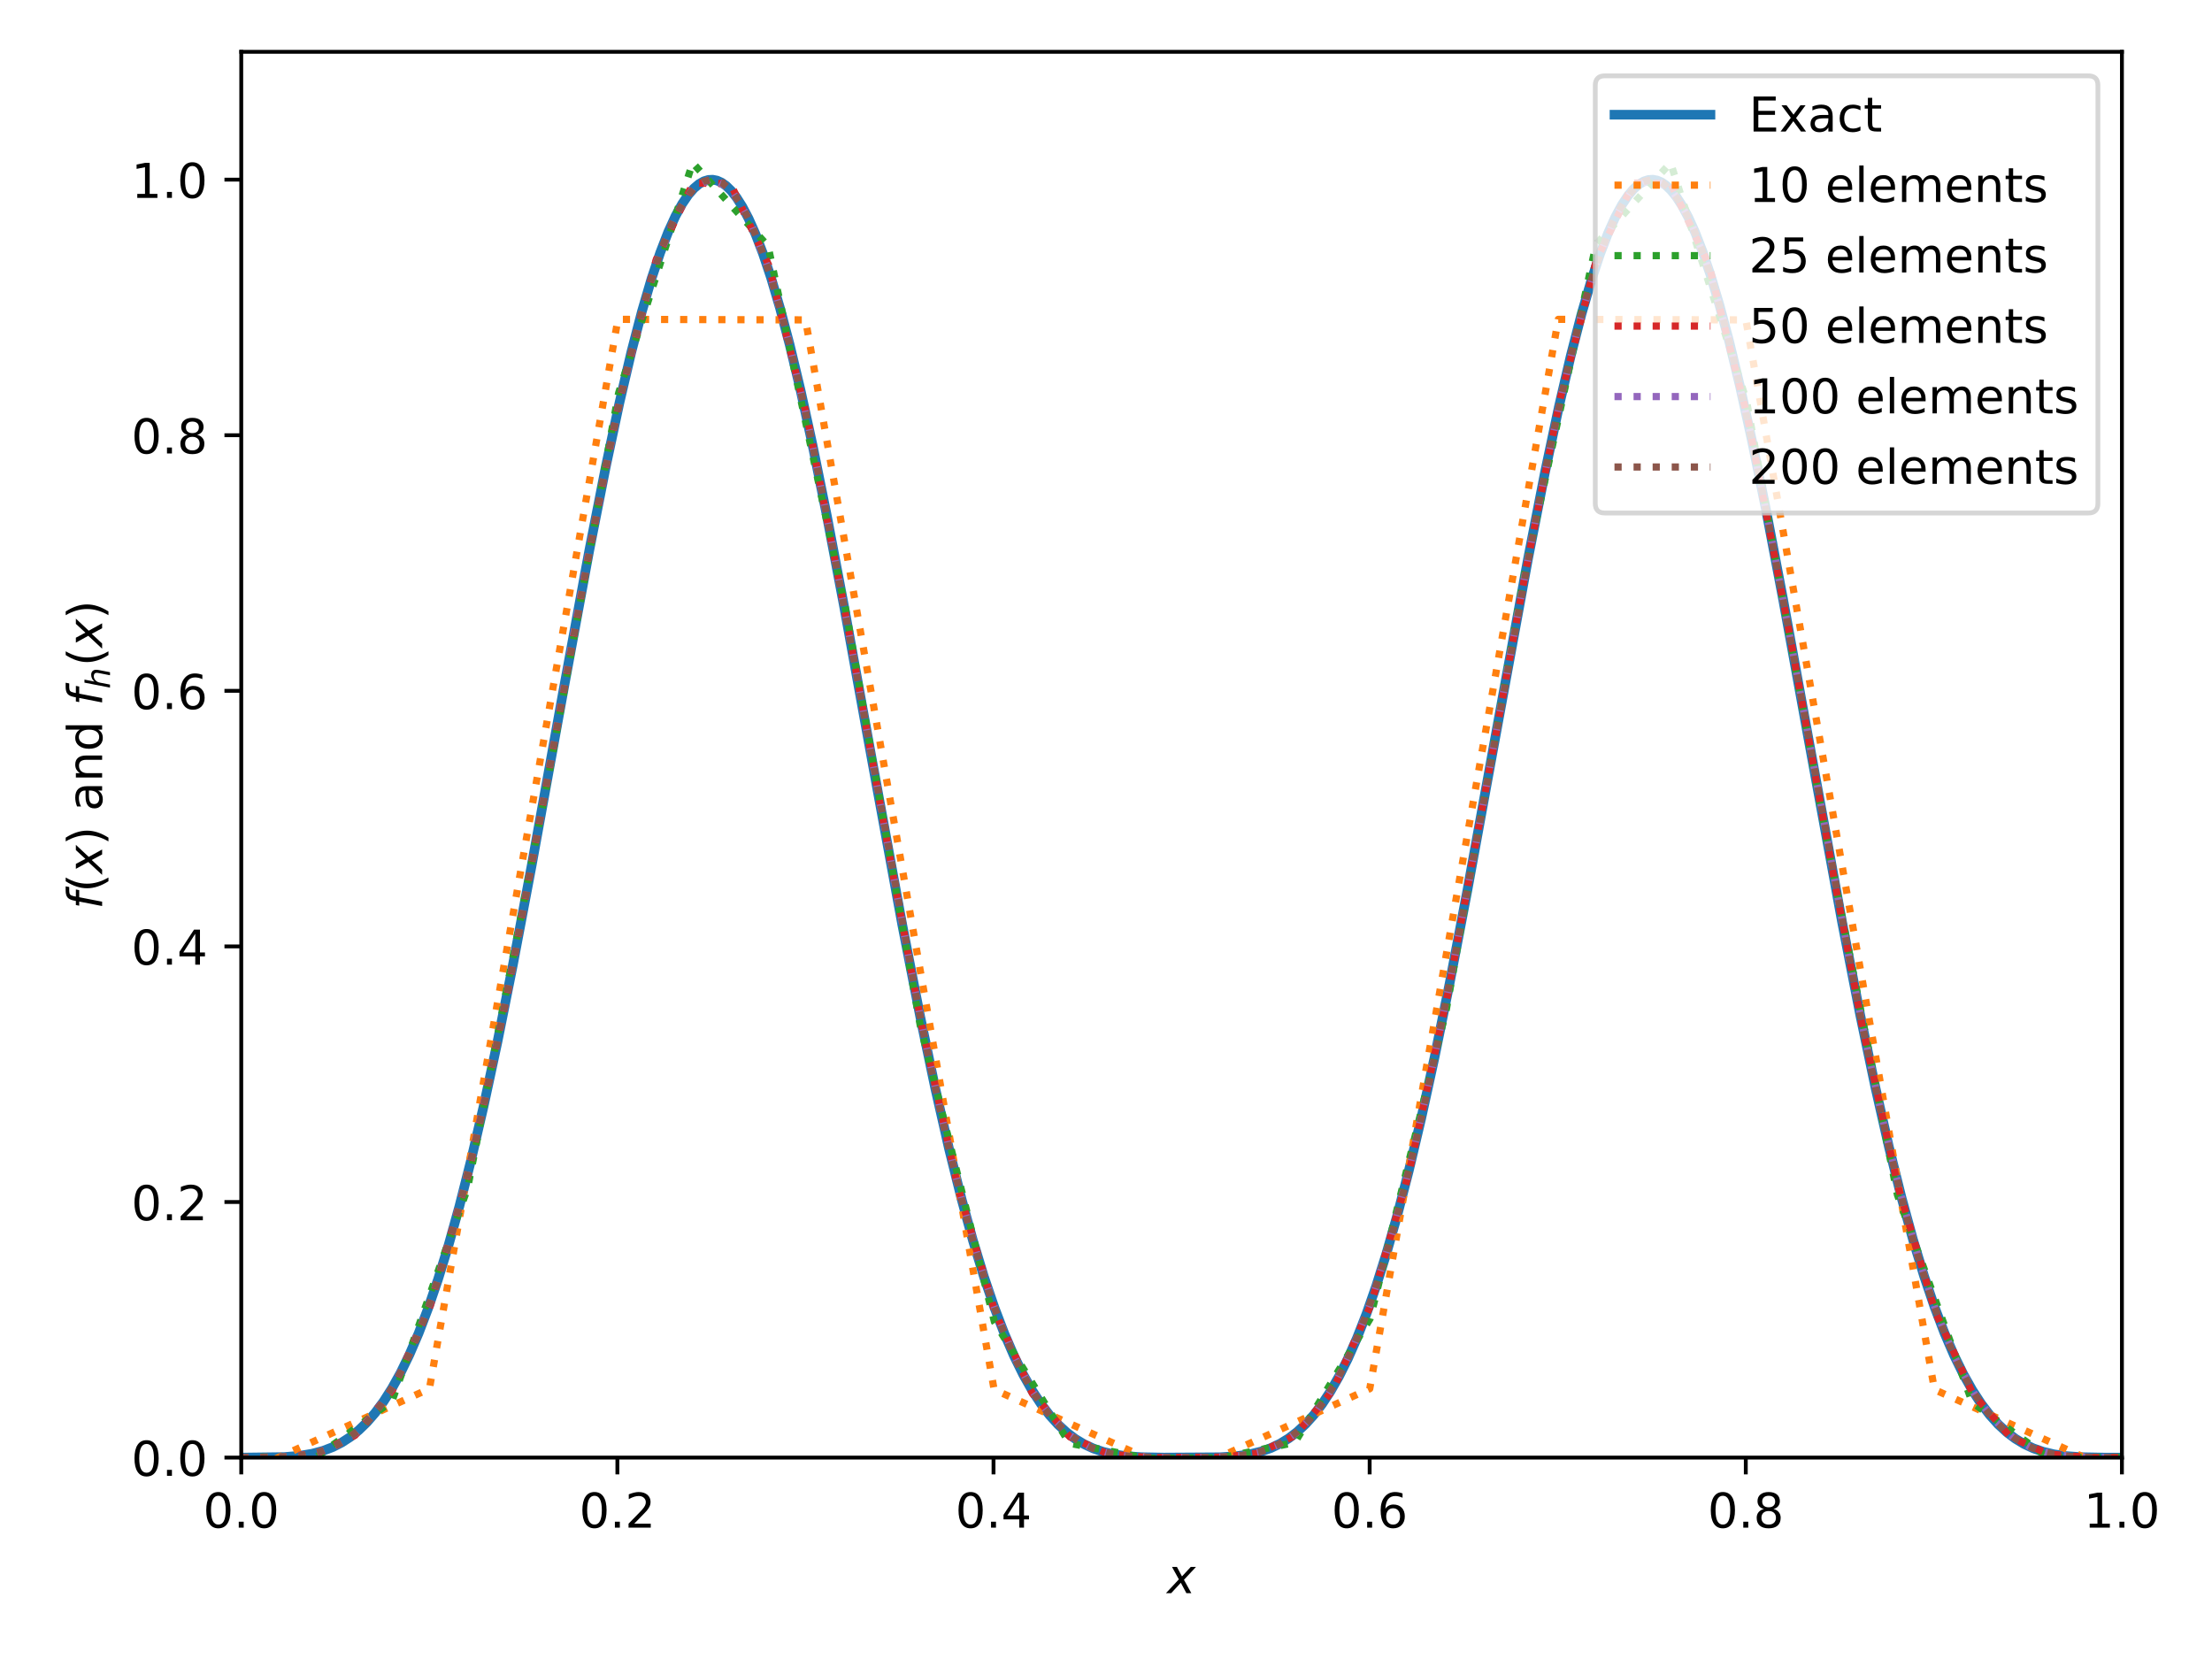 <?xml version="1.0" encoding="utf-8" standalone="no"?>
<!DOCTYPE svg PUBLIC "-//W3C//DTD SVG 1.1//EN"
  "http://www.w3.org/Graphics/SVG/1.1/DTD/svg11.dtd">
<!-- Created with matplotlib (https://matplotlib.org/) -->
<svg height="345.6pt" version="1.1" viewBox="0 0 460.8 345.6" width="460.8pt" xmlns="http://www.w3.org/2000/svg" xmlns:xlink="http://www.w3.org/1999/xlink">
 <defs>
  <style type="text/css">*{stroke-linecap:butt;stroke-linejoin:round;}</style>
 </defs>
 <g id="figure_1">
  <g id="patch_1">
   <path d="M 0 345.6 
L 460.8 345.6 
L 460.8 0 
L 0 0 
z
" style="fill:#ffffff;"/>
  </g>
  <g id="axes_1">
   <g id="patch_2">
    <path d="M 50.258 303.64 
L 442.035 303.64 
L 442.035 10.8 
L 50.258 10.8 
z
" style="fill:#ffffff;"/>
   </g>
   <g id="matplotlib.axis_1">
    <g id="xtick_1">
     <g id="line2d_1">
      <defs>
       <path d="M 0 0 
L 0 3.5 
" id="m8adf11ffd3" style="stroke:#000000;stroke-width:0.8;"/>
      </defs>
      <g>
       <use style="stroke:#000000;stroke-width:0.8;" x="50.258" xlink:href="#m8adf11ffd3" y="303.64"/>
      </g>
     </g>
     <g id="text_1">
      <!-- 0.0 -->
      <g transform="translate(42.306 318.238)scale(0.1 -0.1)">
       <defs>
        <path d="M 31.781 66.406 
Q 24.172 66.406 20.328 58.906 
Q 16.5 51.422 16.5 36.375 
Q 16.5 21.391 20.328 13.891 
Q 24.172 6.391 31.781 6.391 
Q 39.453 6.391 43.281 13.891 
Q 47.125 21.391 47.125 36.375 
Q 47.125 51.422 43.281 58.906 
Q 39.453 66.406 31.781 66.406 
z
M 31.781 74.219 
Q 44.047 74.219 50.516 64.516 
Q 56.984 54.828 56.984 36.375 
Q 56.984 17.969 50.516 8.266 
Q 44.047 -1.422 31.781 -1.422 
Q 19.531 -1.422 13.062 8.266 
Q 6.594 17.969 6.594 36.375 
Q 6.594 54.828 13.062 64.516 
Q 19.531 74.219 31.781 74.219 
z
" id="DejaVuSans-48"/>
        <path d="M 10.688 12.406 
L 21 12.406 
L 21 0 
L 10.688 0 
z
" id="DejaVuSans-46"/>
       </defs>
       <use xlink:href="#DejaVuSans-48"/>
       <use x="63.623" xlink:href="#DejaVuSans-46"/>
       <use x="95.41" xlink:href="#DejaVuSans-48"/>
      </g>
     </g>
    </g>
    <g id="xtick_2">
     <g id="line2d_2">
      <g>
       <use style="stroke:#000000;stroke-width:0.8;" x="128.613" xlink:href="#m8adf11ffd3" y="303.64"/>
      </g>
     </g>
     <g id="text_2">
      <!-- 0.2 -->
      <g transform="translate(120.662 318.238)scale(0.1 -0.1)">
       <defs>
        <path d="M 19.188 8.297 
L 53.609 8.297 
L 53.609 0 
L 7.328 0 
L 7.328 8.297 
Q 12.938 14.109 22.625 23.891 
Q 32.328 33.688 34.812 36.531 
Q 39.547 41.844 41.422 45.531 
Q 43.312 49.219 43.312 52.781 
Q 43.312 58.594 39.234 62.25 
Q 35.156 65.922 28.609 65.922 
Q 23.969 65.922 18.812 64.312 
Q 13.672 62.703 7.812 59.422 
L 7.812 69.391 
Q 13.766 71.781 18.938 73 
Q 24.125 74.219 28.422 74.219 
Q 39.75 74.219 46.484 68.547 
Q 53.219 62.891 53.219 53.422 
Q 53.219 48.922 51.531 44.891 
Q 49.859 40.875 45.406 35.406 
Q 44.188 33.984 37.641 27.219 
Q 31.109 20.453 19.188 8.297 
z
" id="DejaVuSans-50"/>
       </defs>
       <use xlink:href="#DejaVuSans-48"/>
       <use x="63.623" xlink:href="#DejaVuSans-46"/>
       <use x="95.41" xlink:href="#DejaVuSans-50"/>
      </g>
     </g>
    </g>
    <g id="xtick_3">
     <g id="line2d_3">
      <g>
       <use style="stroke:#000000;stroke-width:0.8;" x="206.969" xlink:href="#m8adf11ffd3" y="303.64"/>
      </g>
     </g>
     <g id="text_3">
      <!-- 0.4 -->
      <g transform="translate(199.017 318.238)scale(0.1 -0.1)">
       <defs>
        <path d="M 37.797 64.312 
L 12.891 25.391 
L 37.797 25.391 
z
M 35.203 72.906 
L 47.609 72.906 
L 47.609 25.391 
L 58.016 25.391 
L 58.016 17.188 
L 47.609 17.188 
L 47.609 0 
L 37.797 0 
L 37.797 17.188 
L 4.891 17.188 
L 4.891 26.703 
z
" id="DejaVuSans-52"/>
       </defs>
       <use xlink:href="#DejaVuSans-48"/>
       <use x="63.623" xlink:href="#DejaVuSans-46"/>
       <use x="95.41" xlink:href="#DejaVuSans-52"/>
      </g>
     </g>
    </g>
    <g id="xtick_4">
     <g id="line2d_4">
      <g>
       <use style="stroke:#000000;stroke-width:0.8;" x="285.324" xlink:href="#m8adf11ffd3" y="303.64"/>
      </g>
     </g>
     <g id="text_4">
      <!-- 0.6 -->
      <g transform="translate(277.373 318.238)scale(0.1 -0.1)">
       <defs>
        <path d="M 33.016 40.375 
Q 26.375 40.375 22.484 35.828 
Q 18.609 31.297 18.609 23.391 
Q 18.609 15.531 22.484 10.953 
Q 26.375 6.391 33.016 6.391 
Q 39.656 6.391 43.531 10.953 
Q 47.406 15.531 47.406 23.391 
Q 47.406 31.297 43.531 35.828 
Q 39.656 40.375 33.016 40.375 
z
M 52.594 71.297 
L 52.594 62.312 
Q 48.875 64.062 45.094 64.984 
Q 41.312 65.922 37.594 65.922 
Q 27.828 65.922 22.672 59.328 
Q 17.531 52.734 16.797 39.406 
Q 19.672 43.656 24.016 45.922 
Q 28.375 48.188 33.594 48.188 
Q 44.578 48.188 50.953 41.516 
Q 57.328 34.859 57.328 23.391 
Q 57.328 12.156 50.688 5.359 
Q 44.047 -1.422 33.016 -1.422 
Q 20.359 -1.422 13.672 8.266 
Q 6.984 17.969 6.984 36.375 
Q 6.984 53.656 15.188 63.938 
Q 23.391 74.219 37.203 74.219 
Q 40.922 74.219 44.703 73.484 
Q 48.484 72.75 52.594 71.297 
z
" id="DejaVuSans-54"/>
       </defs>
       <use xlink:href="#DejaVuSans-48"/>
       <use x="63.623" xlink:href="#DejaVuSans-46"/>
       <use x="95.41" xlink:href="#DejaVuSans-54"/>
      </g>
     </g>
    </g>
    <g id="xtick_5">
     <g id="line2d_5">
      <g>
       <use style="stroke:#000000;stroke-width:0.8;" x="363.68" xlink:href="#m8adf11ffd3" y="303.64"/>
      </g>
     </g>
     <g id="text_5">
      <!-- 0.8 -->
      <g transform="translate(355.728 318.238)scale(0.1 -0.1)">
       <defs>
        <path d="M 31.781 34.625 
Q 24.75 34.625 20.719 30.859 
Q 16.703 27.094 16.703 20.516 
Q 16.703 13.922 20.719 10.156 
Q 24.75 6.391 31.781 6.391 
Q 38.812 6.391 42.859 10.172 
Q 46.922 13.969 46.922 20.516 
Q 46.922 27.094 42.891 30.859 
Q 38.875 34.625 31.781 34.625 
z
M 21.922 38.812 
Q 15.578 40.375 12.031 44.719 
Q 8.5 49.078 8.5 55.328 
Q 8.5 64.062 14.719 69.141 
Q 20.953 74.219 31.781 74.219 
Q 42.672 74.219 48.875 69.141 
Q 55.078 64.062 55.078 55.328 
Q 55.078 49.078 51.531 44.719 
Q 48 40.375 41.703 38.812 
Q 48.828 37.156 52.797 32.312 
Q 56.781 27.484 56.781 20.516 
Q 56.781 9.906 50.312 4.234 
Q 43.844 -1.422 31.781 -1.422 
Q 19.734 -1.422 13.25 4.234 
Q 6.781 9.906 6.781 20.516 
Q 6.781 27.484 10.781 32.312 
Q 14.797 37.156 21.922 38.812 
z
M 18.312 54.391 
Q 18.312 48.734 21.844 45.562 
Q 25.391 42.391 31.781 42.391 
Q 38.141 42.391 41.719 45.562 
Q 45.312 48.734 45.312 54.391 
Q 45.312 60.062 41.719 63.234 
Q 38.141 66.406 31.781 66.406 
Q 25.391 66.406 21.844 63.234 
Q 18.312 60.062 18.312 54.391 
z
" id="DejaVuSans-56"/>
       </defs>
       <use xlink:href="#DejaVuSans-48"/>
       <use x="63.623" xlink:href="#DejaVuSans-46"/>
       <use x="95.41" xlink:href="#DejaVuSans-56"/>
      </g>
     </g>
    </g>
    <g id="xtick_6">
     <g id="line2d_6">
      <g>
       <use style="stroke:#000000;stroke-width:0.8;" x="442.035" xlink:href="#m8adf11ffd3" y="303.64"/>
      </g>
     </g>
     <g id="text_6">
      <!-- 1.0 -->
      <g transform="translate(434.083 318.238)scale(0.1 -0.1)">
       <defs>
        <path d="M 12.406 8.297 
L 28.516 8.297 
L 28.516 63.922 
L 10.984 60.406 
L 10.984 69.391 
L 28.422 72.906 
L 38.281 72.906 
L 38.281 8.297 
L 54.391 8.297 
L 54.391 0 
L 12.406 0 
z
" id="DejaVuSans-49"/>
       </defs>
       <use xlink:href="#DejaVuSans-49"/>
       <use x="63.623" xlink:href="#DejaVuSans-46"/>
       <use x="95.41" xlink:href="#DejaVuSans-48"/>
      </g>
     </g>
    </g>
    <g id="text_7">
     <!-- $x$ -->
     <g transform="translate(243.147 331.917)scale(0.1 -0.1)">
      <defs>
       <path d="M 60.016 54.688 
L 34.906 27.875 
L 50.297 0 
L 39.984 0 
L 28.422 21.688 
L 8.297 0 
L -2.594 0 
L 24.312 28.812 
L 10.016 54.688 
L 20.312 54.688 
L 30.812 34.906 
L 49.125 54.688 
z
" id="DejaVuSans-Oblique-120"/>
      </defs>
      <use transform="translate(0 0.312)" xlink:href="#DejaVuSans-Oblique-120"/>
     </g>
    </g>
   </g>
   <g id="matplotlib.axis_2">
    <g id="ytick_1">
     <g id="line2d_7">
      <defs>
       <path d="M 0 0 
L -3.5 0 
" id="mbf1d71d5d6" style="stroke:#000000;stroke-width:0.8;"/>
      </defs>
      <g>
       <use style="stroke:#000000;stroke-width:0.8;" x="50.258" xlink:href="#mbf1d71d5d6" y="303.64"/>
      </g>
     </g>
     <g id="text_8">
      <!-- 0.0 -->
      <g transform="translate(27.355 307.439)scale(0.1 -0.1)">
       <use xlink:href="#DejaVuSans-48"/>
       <use x="63.623" xlink:href="#DejaVuSans-46"/>
       <use x="95.41" xlink:href="#DejaVuSans-48"/>
      </g>
     </g>
    </g>
    <g id="ytick_2">
     <g id="line2d_8">
      <g>
       <use style="stroke:#000000;stroke-width:0.8;" x="50.258" xlink:href="#mbf1d71d5d6" y="250.396"/>
      </g>
     </g>
     <g id="text_9">
      <!-- 0.2 -->
      <g transform="translate(27.355 254.196)scale(0.1 -0.1)">
       <use xlink:href="#DejaVuSans-48"/>
       <use x="63.623" xlink:href="#DejaVuSans-46"/>
       <use x="95.41" xlink:href="#DejaVuSans-50"/>
      </g>
     </g>
    </g>
    <g id="ytick_3">
     <g id="line2d_9">
      <g>
       <use style="stroke:#000000;stroke-width:0.8;" x="50.258" xlink:href="#mbf1d71d5d6" y="197.153"/>
      </g>
     </g>
     <g id="text_10">
      <!-- 0.4 -->
      <g transform="translate(27.355 200.952)scale(0.1 -0.1)">
       <use xlink:href="#DejaVuSans-48"/>
       <use x="63.623" xlink:href="#DejaVuSans-46"/>
       <use x="95.41" xlink:href="#DejaVuSans-52"/>
      </g>
     </g>
    </g>
    <g id="ytick_4">
     <g id="line2d_10">
      <g>
       <use style="stroke:#000000;stroke-width:0.8;" x="50.258" xlink:href="#mbf1d71d5d6" y="143.909"/>
      </g>
     </g>
     <g id="text_11">
      <!-- 0.6 -->
      <g transform="translate(27.355 147.708)scale(0.1 -0.1)">
       <use xlink:href="#DejaVuSans-48"/>
       <use x="63.623" xlink:href="#DejaVuSans-46"/>
       <use x="95.41" xlink:href="#DejaVuSans-54"/>
      </g>
     </g>
    </g>
    <g id="ytick_5">
     <g id="line2d_11">
      <g>
       <use style="stroke:#000000;stroke-width:0.8;" x="50.258" xlink:href="#mbf1d71d5d6" y="90.665"/>
      </g>
     </g>
     <g id="text_12">
      <!-- 0.8 -->
      <g transform="translate(27.355 94.465)scale(0.1 -0.1)">
       <use xlink:href="#DejaVuSans-48"/>
       <use x="63.623" xlink:href="#DejaVuSans-46"/>
       <use x="95.41" xlink:href="#DejaVuSans-56"/>
      </g>
     </g>
    </g>
    <g id="ytick_6">
     <g id="line2d_12">
      <g>
       <use style="stroke:#000000;stroke-width:0.8;" x="50.258" xlink:href="#mbf1d71d5d6" y="37.422"/>
      </g>
     </g>
     <g id="text_13">
      <!-- 1.0 -->
      <g transform="translate(27.355 41.221)scale(0.1 -0.1)">
       <use xlink:href="#DejaVuSans-49"/>
       <use x="63.623" xlink:href="#DejaVuSans-46"/>
       <use x="95.41" xlink:href="#DejaVuSans-48"/>
      </g>
     </g>
    </g>
    <g id="text_14">
     <!-- $f(x)$ and $f_h(x)$ -->
     <g transform="translate(21.275 189.42)rotate(-90)scale(0.1 -0.1)">
      <defs>
       <path d="M 47.797 75.984 
L 46.391 68.5 
L 37.797 68.5 
Q 32.906 68.5 30.688 66.578 
Q 28.469 64.656 27.391 59.516 
L 26.422 54.688 
L 41.219 54.688 
L 39.891 47.703 
L 25.094 47.703 
L 15.828 0 
L 6.781 0 
L 16.109 47.703 
L 7.516 47.703 
L 8.797 54.688 
L 17.391 54.688 
L 18.109 58.5 
Q 19.969 68.172 24.625 72.078 
Q 29.297 75.984 39.312 75.984 
z
" id="DejaVuSans-Oblique-102"/>
       <path d="M 31 75.875 
Q 24.469 64.656 21.281 53.656 
Q 18.109 42.672 18.109 31.391 
Q 18.109 20.125 21.312 9.062 
Q 24.516 -2 31 -13.188 
L 23.188 -13.188 
Q 15.875 -1.703 12.234 9.375 
Q 8.594 20.453 8.594 31.391 
Q 8.594 42.281 12.203 53.312 
Q 15.828 64.359 23.188 75.875 
z
" id="DejaVuSans-40"/>
       <path d="M 8.016 75.875 
L 15.828 75.875 
Q 23.141 64.359 26.781 53.312 
Q 30.422 42.281 30.422 31.391 
Q 30.422 20.453 26.781 9.375 
Q 23.141 -1.703 15.828 -13.188 
L 8.016 -13.188 
Q 14.5 -2 17.703 9.062 
Q 20.906 20.125 20.906 31.391 
Q 20.906 42.672 17.703 53.656 
Q 14.5 64.656 8.016 75.875 
z
" id="DejaVuSans-41"/>
       <path id="DejaVuSans-32"/>
       <path d="M 34.281 27.484 
Q 23.391 27.484 19.188 25 
Q 14.984 22.516 14.984 16.5 
Q 14.984 11.719 18.141 8.906 
Q 21.297 6.109 26.703 6.109 
Q 34.188 6.109 38.703 11.406 
Q 43.219 16.703 43.219 25.484 
L 43.219 27.484 
z
M 52.203 31.203 
L 52.203 0 
L 43.219 0 
L 43.219 8.297 
Q 40.141 3.328 35.547 0.953 
Q 30.953 -1.422 24.312 -1.422 
Q 15.922 -1.422 10.953 3.297 
Q 6 8.016 6 15.922 
Q 6 25.141 12.172 29.828 
Q 18.359 34.516 30.609 34.516 
L 43.219 34.516 
L 43.219 35.406 
Q 43.219 41.609 39.141 45 
Q 35.062 48.391 27.688 48.391 
Q 23 48.391 18.547 47.266 
Q 14.109 46.141 10.016 43.891 
L 10.016 52.203 
Q 14.938 54.109 19.578 55.047 
Q 24.219 56 28.609 56 
Q 40.484 56 46.344 49.844 
Q 52.203 43.703 52.203 31.203 
z
" id="DejaVuSans-97"/>
       <path d="M 54.891 33.016 
L 54.891 0 
L 45.906 0 
L 45.906 32.719 
Q 45.906 40.484 42.875 44.328 
Q 39.844 48.188 33.797 48.188 
Q 26.516 48.188 22.312 43.547 
Q 18.109 38.922 18.109 30.906 
L 18.109 0 
L 9.078 0 
L 9.078 54.688 
L 18.109 54.688 
L 18.109 46.188 
Q 21.344 51.125 25.703 53.562 
Q 30.078 56 35.797 56 
Q 45.219 56 50.047 50.172 
Q 54.891 44.344 54.891 33.016 
z
" id="DejaVuSans-110"/>
       <path d="M 45.406 46.391 
L 45.406 75.984 
L 54.391 75.984 
L 54.391 0 
L 45.406 0 
L 45.406 8.203 
Q 42.578 3.328 38.25 0.953 
Q 33.938 -1.422 27.875 -1.422 
Q 17.969 -1.422 11.734 6.484 
Q 5.516 14.406 5.516 27.297 
Q 5.516 40.188 11.734 48.094 
Q 17.969 56 27.875 56 
Q 33.938 56 38.25 53.625 
Q 42.578 51.266 45.406 46.391 
z
M 14.797 27.297 
Q 14.797 17.391 18.875 11.75 
Q 22.953 6.109 30.078 6.109 
Q 37.203 6.109 41.297 11.75 
Q 45.406 17.391 45.406 27.297 
Q 45.406 37.203 41.297 42.844 
Q 37.203 48.484 30.078 48.484 
Q 22.953 48.484 18.875 42.844 
Q 14.797 37.203 14.797 27.297 
z
" id="DejaVuSans-100"/>
       <path d="M 55.719 33.016 
L 49.312 0 
L 40.281 0 
L 46.688 32.672 
Q 47.125 34.969 47.359 36.719 
Q 47.609 38.484 47.609 39.5 
Q 47.609 43.609 45.016 45.891 
Q 42.438 48.188 37.797 48.188 
Q 30.562 48.188 25.266 43.297 
Q 19.969 38.422 18.406 30.328 
L 12.5 0 
L 3.516 0 
L 18.312 75.984 
L 27.297 75.984 
L 21.484 46.094 
Q 24.906 50.688 30.219 53.344 
Q 35.547 56 41.406 56 
Q 48.641 56 52.609 52.094 
Q 56.594 48.188 56.594 41.109 
Q 56.594 39.359 56.375 37.359 
Q 56.156 35.359 55.719 33.016 
z
" id="DejaVuSans-Oblique-104"/>
      </defs>
      <use transform="translate(0 0.016)" xlink:href="#DejaVuSans-Oblique-102"/>
      <use transform="translate(35.205 0.016)" xlink:href="#DejaVuSans-40"/>
      <use transform="translate(74.219 0.016)" xlink:href="#DejaVuSans-Oblique-120"/>
      <use transform="translate(133.398 0.016)" xlink:href="#DejaVuSans-41"/>
      <use transform="translate(172.412 0.016)" xlink:href="#DejaVuSans-32"/>
      <use transform="translate(204.199 0.016)" xlink:href="#DejaVuSans-97"/>
      <use transform="translate(265.479 0.016)" xlink:href="#DejaVuSans-110"/>
      <use transform="translate(328.857 0.016)" xlink:href="#DejaVuSans-100"/>
      <use transform="translate(392.334 0.016)" xlink:href="#DejaVuSans-32"/>
      <use transform="translate(424.121 0.016)" xlink:href="#DejaVuSans-Oblique-102"/>
      <use transform="translate(459.326 -16.391)scale(0.7)" xlink:href="#DejaVuSans-Oblique-104"/>
      <use transform="translate(506.426 0.016)" xlink:href="#DejaVuSans-40"/>
      <use transform="translate(545.439 0.016)" xlink:href="#DejaVuSans-Oblique-120"/>
      <use transform="translate(604.619 0.016)" xlink:href="#DejaVuSans-41"/>
     </g>
    </g>
   </g>
   <g id="line2d_13">
    <path clip-path="url(#pafd2293a3e)" d="M 50.258 303.64 
L 59.201 303.529 
L 62.496 303.255 
L 65.073 302.823 
L 67.296 302.228 
L 69.306 301.462 
L 71.184 300.508 
L 72.977 299.347 
L 74.722 297.95 
L 76.444 296.283 
L 78.163 294.304 
L 79.896 291.965 
L 81.655 289.208 
L 83.453 285.969 
L 85.301 282.172 
L 87.21 277.731 
L 89.19 272.546 
L 91.255 266.504 
L 93.419 259.466 
L 95.703 251.266 
L 98.131 241.694 
L 100.745 230.464 
L 103.607 217.156 
L 106.84 201.031 
L 110.745 180.362 
L 117.246 144.518 
L 122.743 114.747 
L 126.205 97.19 
L 129.048 83.877 
L 131.521 73.329 
L 133.726 64.863 
L 135.718 58.064 
L 137.533 52.636 
L 139.191 48.35 
L 140.71 45.017 
L 142.102 42.478 
L 143.378 40.593 
L 144.549 39.245 
L 145.626 38.329 
L 146.625 37.762 
L 147.566 37.477 
L 148.474 37.432 
L 149.377 37.611 
L 150.301 38.025 
L 151.272 38.71 
L 152.309 39.723 
L 153.426 41.137 
L 154.636 43.041 
L 155.95 45.537 
L 157.377 48.744 
L 158.93 52.799 
L 160.622 57.859 
L 162.47 64.114 
L 164.502 71.796 
L 166.754 81.213 
L 169.289 92.803 
L 172.227 107.316 
L 175.854 126.423 
L 181.702 158.615 
L 187.948 192.604 
L 191.703 211.818 
L 194.865 226.87 
L 197.69 239.271 
L 200.286 249.688 
L 202.708 258.514 
L 204.993 266.02 
L 207.165 272.411 
L 209.242 277.848 
L 211.239 282.467 
L 213.167 286.382 
L 215.04 289.69 
L 216.867 292.478 
L 218.661 294.818 
L 220.436 296.774 
L 222.209 298.401 
L 223.998 299.745 
L 225.831 300.846 
L 227.74 301.733 
L 229.774 302.432 
L 232.006 302.96 
L 234.563 303.33 
L 237.719 303.552 
L 242.446 303.637 
L 254.183 303.567 
L 257.752 303.328 
L 260.44 302.93 
L 262.724 302.371 
L 264.772 301.643 
L 266.673 300.732 
L 268.482 299.618 
L 270.235 298.275 
L 271.96 296.669 
L 273.678 294.762 
L 275.407 292.505 
L 277.159 289.844 
L 278.948 286.716 
L 280.785 283.046 
L 282.68 278.752 
L 284.643 273.738 
L 286.688 267.893 
L 288.829 261.084 
L 291.085 253.152 
L 293.479 243.899 
L 296.048 233.058 
L 298.849 220.248 
L 301.986 204.827 
L 305.697 185.411 
L 311.002 156.337 
L 318.321 116.379 
L 321.853 98.368 
L 324.732 84.796 
L 327.229 74.064 
L 329.451 65.455 
L 331.459 58.54 
L 333.286 53.014 
L 334.956 48.646 
L 336.486 45.244 
L 337.887 42.649 
L 339.172 40.718 
L 340.35 39.332 
L 341.434 38.387 
L 342.439 37.795 
L 343.383 37.49 
L 344.293 37.427 
L 345.194 37.589 
L 346.116 37.983 
L 347.083 38.645 
L 348.113 39.63 
L 349.224 41.01 
L 350.426 42.872 
L 351.731 45.317 
L 353.15 48.464 
L 354.692 52.447 
L 356.372 57.423 
L 358.208 63.577 
L 360.224 71.137 
L 362.457 80.404 
L 364.967 91.805 
L 367.866 106.048 
L 371.419 124.68 
L 376.856 154.543 
L 383.739 192.092 
L 387.515 211.437 
L 390.686 226.562 
L 393.518 239.015 
L 396.118 249.471 
L 398.544 258.33 
L 400.831 265.864 
L 403.006 272.278 
L 405.085 277.735 
L 407.083 282.371 
L 409.013 286.301 
L 410.887 289.622 
L 412.715 292.421 
L 414.51 294.77 
L 416.285 296.734 
L 418.057 298.368 
L 419.846 299.718 
L 421.677 300.823 
L 423.585 301.715 
L 425.616 302.418 
L 427.842 302.95 
L 430.389 303.323 
L 433.526 303.549 
L 438.188 303.636 
L 442.035 303.64 
L 442.035 303.64 
" style="fill:none;stroke:#1f77b4;stroke-linecap:square;stroke-width:2;"/>
   </g>
   <g id="line2d_14">
    <path clip-path="url(#pafd2293a3e)" d="M 50.258 307.144 
L 89.459 289.289 
L 128.726 66.527 
L 167.81 66.637 
L 207.091 289.476 
L 246.281 307.083 
L 285.347 289.29 
L 324.615 66.527 
L 363.699 66.638 
L 402.979 289.476 
L 442.035 307.144 
L 442.035 307.144 
" style="fill:none;stroke:#ff7f0e;stroke-dasharray:1.5,2.475;stroke-dashoffset:0;stroke-width:1.5;"/>
   </g>
   <g id="line2d_15">
    <path clip-path="url(#pafd2293a3e)" d="M 50.258 303.58 
L 66.081 303.44 
L 81.667 291.857 
L 97.417 247.484 
L 114.21 161.999 
L 128.872 81.854 
L 144.285 33.919 
L 144.371 34.013 
L 160.002 51.272 
L 176.173 127.007 
L 191.696 213.565 
L 207.161 275.384 
L 222.789 300.66 
L 238.874 303.783 
L 254.534 303.672 
L 269.732 300.501 
L 285.413 274.715 
L 301.285 210.332 
L 317.322 120.887 
L 332.486 50.896 
L 348.008 33.919 
L 348.048 34.04 
L 363.831 83.492 
L 380.727 175.942 
L 395.275 248.929 
L 410.853 292.16 
L 426.552 303.552 
L 442.035 303.58 
L 442.035 303.58 
" style="fill:none;stroke:#2ca02c;stroke-dasharray:1.5,2.475;stroke-dashoffset:0;stroke-width:1.5;"/>
   </g>
   <g id="line2d_16">
    <path clip-path="url(#pafd2293a3e)" d="M 50.258 303.636 
L 59.214 303.524 
L 66.234 302.717 
L 73.936 299.017 
L 81.766 289.61 
L 89.66 271.886 
L 97.62 244.342 
L 105.756 206.867 
L 115.601 153.7 
L 122.079 118.267 
L 129.093 83.188 
L 136.699 54.095 
L 144.407 38.136 
L 152.173 38.247 
L 160.101 55.184 
L 168.162 86.938 
L 176.819 131.516 
L 186.229 183.271 
L 192.055 213.773 
L 199.59 247.483 
L 207.298 273.379 
L 215.065 290.285 
L 222.88 299.33 
L 230.811 302.892 
L 239.438 303.635 
L 255.095 303.525 
L 262.123 302.717 
L 269.824 299.017 
L 277.655 289.61 
L 285.549 271.885 
L 293.508 244.343 
L 301.644 206.868 
L 311.489 153.701 
L 317.967 118.268 
L 324.982 83.188 
L 332.588 54.094 
L 340.296 38.136 
L 348.061 38.247 
L 355.989 55.185 
L 364.051 86.939 
L 372.707 131.515 
L 382.118 183.272 
L 387.944 213.773 
L 395.478 247.483 
L 403.186 273.379 
L 410.954 290.286 
L 418.769 299.33 
L 426.699 302.892 
L 435.326 303.635 
L 442.035 303.636 
L 442.035 303.636 
" style="fill:none;stroke:#d62728;stroke-dasharray:1.5,2.475;stroke-dashoffset:0;stroke-width:1.5;"/>
   </g>
   <g id="line2d_17">
    <path clip-path="url(#pafd2293a3e)" d="M 50.258 303.64 
L 59.085 303.529 
L 63.044 303.171 
L 66.546 302.464 
L 70.286 301.028 
L 74.13 298.51 
L 78.033 294.536 
L 81.974 288.745 
L 85.942 280.818 
L 89.936 270.506 
L 93.958 257.645 
L 98.025 242.147 
L 102.167 223.964 
L 106.466 202.909 
L 111.205 177.827 
L 119.969 129.563 
L 123.346 111.632 
L 126.094 97.801 
L 129.526 81.785 
L 133.168 66.877 
L 136.9 54.336 
L 140.677 44.903 
L 144.482 39.067 
L 148.319 37.134 
L 152.24 39.363 
L 156.248 45.939 
L 160.301 56.695 
L 164.402 71.321 
L 168.595 89.522 
L 172.998 111.314 
L 178.086 138.625 
L 189.357 199.903 
L 192.766 216.943 
L 196.302 233.269 
L 199.995 248.558 
L 203.763 262.098 
L 207.573 273.574 
L 211.412 282.899 
L 215.273 290.136 
L 219.158 295.462 
L 223.075 299.138 
L 227.045 301.472 
L 231.12 302.791 
L 235.439 303.412 
L 240.559 303.619 
L 250.546 303.634 
L 256.226 303.451 
L 258.933 303.171 
L 262.434 302.464 
L 266.174 301.027 
L 270.019 298.51 
L 273.922 294.537 
L 277.863 288.745 
L 281.831 280.817 
L 285.824 270.506 
L 289.847 257.645 
L 293.913 242.146 
L 298.055 223.964 
L 302.355 202.908 
L 307.094 177.829 
L 315.857 129.564 
L 319.235 111.631 
L 321.982 97.802 
L 325.415 81.784 
L 329.056 66.878 
L 332.788 54.336 
L 336.565 44.904 
L 340.371 39.067 
L 344.208 37.134 
L 348.128 39.363 
L 352.137 45.94 
L 356.189 56.694 
L 360.291 71.322 
L 364.484 89.522 
L 368.886 111.315 
L 373.975 138.626 
L 385.245 199.902 
L 388.655 216.944 
L 392.19 233.268 
L 395.883 248.558 
L 399.651 262.097 
L 403.462 273.575 
L 407.301 282.9 
L 411.162 290.136 
L 415.047 295.462 
L 418.963 299.138 
L 422.934 301.472 
L 427.009 302.791 
L 431.328 303.412 
L 436.448 303.619 
L 442.035 303.64 
L 442.035 303.64 
" style="fill:none;stroke:#9467bd;stroke-dasharray:1.5,2.475;stroke-dashoffset:0;stroke-width:1.5;"/>
   </g>
   <g id="line2d_18">
    <path clip-path="url(#pafd2293a3e)" d="M 50.258 303.64 
L 59.152 303.529 
L 62.409 303.265 
L 65.534 302.72 
L 67.172 302.261 
L 68.921 301.618 
L 70.743 300.743 
L 72.616 299.59 
L 74.525 298.108 
L 76.463 296.249 
L 78.423 293.96 
L 80.401 291.197 
L 82.393 287.913 
L 84.398 284.067 
L 86.416 279.622 
L 88.445 274.544 
L 90.487 268.805 
L 92.543 262.379 
L 94.617 255.246 
L 96.711 247.383 
L 98.833 238.77 
L 100.992 229.375 
L 103.175 219.26 
L 107.509 197.567 
L 112.415 171.244 
L 124.562 105.338 
L 127.011 93.297 
L 130.388 78.003 
L 132.039 71.262 
L 133.753 64.79 
L 135.511 58.768 
L 137.298 53.33 
L 139.109 48.577 
L 140.937 44.589 
L 142.779 41.43 
L 144.636 39.149 
L 146.51 37.788 
L 148.417 37.392 
L 150.376 38.032 
L 152.39 39.79 
L 154.439 42.695 
L 156.508 46.738 
L 158.595 51.894 
L 160.7 58.136 
L 162.828 65.439 
L 164.988 73.781 
L 167.191 83.156 
L 169.457 93.597 
L 171.771 104.969 
L 176.52 130.038 
L 191.232 209.508 
L 193.691 221.414 
L 197.252 237.451 
L 200.803 251.658 
L 202.598 258.129 
L 204.421 264.202 
L 206.265 269.83 
L 208.125 274.982 
L 209.999 279.645 
L 211.885 283.816 
L 213.784 287.501 
L 215.692 290.715 
L 217.613 293.479 
L 219.547 295.821 
L 221.498 297.772 
L 223.469 299.365 
L 225.468 300.637 
L 227.502 301.625 
L 229.587 302.369 
L 231.746 302.904 
L 234.017 303.268 
L 236.424 303.49 
L 241.885 303.634 
L 252.635 303.608 
L 256.937 303.402 
L 259.906 303.039 
L 263.061 302.262 
L 264.81 301.618 
L 266.632 300.743 
L 268.504 299.59 
L 270.413 298.109 
L 272.351 296.249 
L 274.311 293.961 
L 276.289 291.197 
L 278.281 287.913 
L 280.287 284.066 
L 282.304 279.621 
L 284.333 274.544 
L 286.376 268.804 
L 288.432 262.38 
L 290.505 255.245 
L 292.6 247.384 
L 294.722 238.771 
L 296.88 229.376 
L 299.064 219.259 
L 303.398 197.566 
L 308.303 171.245 
L 320.451 105.337 
L 322.899 93.298 
L 326.277 78.003 
L 327.928 71.261 
L 329.642 64.789 
L 331.399 58.768 
L 333.187 53.33 
L 334.997 48.577 
L 336.826 44.589 
L 338.668 41.43 
L 340.524 39.15 
L 342.399 37.788 
L 344.305 37.392 
L 346.265 38.032 
L 348.279 39.79 
L 350.327 42.695 
L 352.396 46.737 
L 354.483 51.894 
L 356.588 58.137 
L 358.717 65.439 
L 360.876 73.78 
L 363.08 83.157 
L 365.346 93.598 
L 367.659 104.97 
L 372.408 130.037 
L 387.121 209.509 
L 389.58 221.415 
L 393.14 237.45 
L 396.691 251.657 
L 398.487 258.13 
L 400.31 264.203 
L 402.153 269.83 
L 404.013 274.982 
L 405.888 279.646 
L 407.774 283.816 
L 409.672 287.501 
L 411.581 290.715 
L 413.502 293.48 
L 415.436 295.821 
L 417.387 297.772 
L 419.358 299.365 
L 421.356 300.637 
L 423.391 301.625 
L 425.476 302.369 
L 427.634 302.904 
L 429.906 303.268 
L 432.313 303.49 
L 437.774 303.634 
L 442.035 303.64 
L 442.035 303.64 
" style="fill:none;stroke:#8c564b;stroke-dasharray:1.5,2.475;stroke-dashoffset:0;stroke-width:1.5;"/>
   </g>
   <g id="patch_3">
    <path d="M 50.258 303.64 
L 50.258 10.8 
" style="fill:none;stroke:#000000;stroke-linecap:square;stroke-linejoin:miter;stroke-width:0.8;"/>
   </g>
   <g id="patch_4">
    <path d="M 442.035 303.64 
L 442.035 10.8 
" style="fill:none;stroke:#000000;stroke-linecap:square;stroke-linejoin:miter;stroke-width:0.8;"/>
   </g>
   <g id="patch_5">
    <path d="M 50.258 303.64 
L 442.035 303.64 
" style="fill:none;stroke:#000000;stroke-linecap:square;stroke-linejoin:miter;stroke-width:0.8;"/>
   </g>
   <g id="patch_6">
    <path d="M 50.258 10.8 
L 442.035 10.8 
" style="fill:none;stroke:#000000;stroke-linecap:square;stroke-linejoin:miter;stroke-width:0.8;"/>
   </g>
   <g id="legend_1">
    <g id="patch_7">
     <path d="M 334.324 106.869 
L 435.035 106.869 
Q 437.035 106.869 437.035 104.869 
L 437.035 17.8 
Q 437.035 15.8 435.035 15.8 
L 334.324 15.8 
Q 332.324 15.8 332.324 17.8 
L 332.324 104.869 
Q 332.324 106.869 334.324 106.869 
z
" style="fill:#ffffff;opacity:0.8;stroke:#cccccc;stroke-linejoin:miter;"/>
    </g>
    <g id="line2d_19">
     <path d="M 336.324 23.898 
L 356.324 23.898 
" style="fill:none;stroke:#1f77b4;stroke-linecap:square;stroke-width:2;"/>
    </g>
    <g id="line2d_20"/>
    <g id="text_15">
     <!-- Exact -->
     <g transform="translate(364.324 27.398)scale(0.1 -0.1)">
      <defs>
       <path d="M 9.812 72.906 
L 55.906 72.906 
L 55.906 64.594 
L 19.672 64.594 
L 19.672 43.016 
L 54.391 43.016 
L 54.391 34.719 
L 19.672 34.719 
L 19.672 8.297 
L 56.781 8.297 
L 56.781 0 
L 9.812 0 
z
" id="DejaVuSans-69"/>
       <path d="M 54.891 54.688 
L 35.109 28.078 
L 55.906 0 
L 45.312 0 
L 29.391 21.484 
L 13.484 0 
L 2.875 0 
L 24.125 28.609 
L 4.688 54.688 
L 15.281 54.688 
L 29.781 35.203 
L 44.281 54.688 
z
" id="DejaVuSans-120"/>
       <path d="M 48.781 52.594 
L 48.781 44.188 
Q 44.969 46.297 41.141 47.344 
Q 37.312 48.391 33.406 48.391 
Q 24.656 48.391 19.812 42.844 
Q 14.984 37.312 14.984 27.297 
Q 14.984 17.281 19.812 11.734 
Q 24.656 6.203 33.406 6.203 
Q 37.312 6.203 41.141 7.25 
Q 44.969 8.297 48.781 10.406 
L 48.781 2.094 
Q 45.016 0.344 40.984 -0.531 
Q 36.969 -1.422 32.422 -1.422 
Q 20.062 -1.422 12.781 6.344 
Q 5.516 14.109 5.516 27.297 
Q 5.516 40.672 12.859 48.328 
Q 20.219 56 33.016 56 
Q 37.156 56 41.109 55.141 
Q 45.062 54.297 48.781 52.594 
z
" id="DejaVuSans-99"/>
       <path d="M 18.312 70.219 
L 18.312 54.688 
L 36.812 54.688 
L 36.812 47.703 
L 18.312 47.703 
L 18.312 18.016 
Q 18.312 11.328 20.141 9.422 
Q 21.969 7.516 27.594 7.516 
L 36.812 7.516 
L 36.812 0 
L 27.594 0 
Q 17.188 0 13.234 3.875 
Q 9.281 7.766 9.281 18.016 
L 9.281 47.703 
L 2.688 47.703 
L 2.688 54.688 
L 9.281 54.688 
L 9.281 70.219 
z
" id="DejaVuSans-116"/>
      </defs>
      <use xlink:href="#DejaVuSans-69"/>
      <use x="63.184" xlink:href="#DejaVuSans-120"/>
      <use x="122.363" xlink:href="#DejaVuSans-97"/>
      <use x="183.643" xlink:href="#DejaVuSans-99"/>
      <use x="238.623" xlink:href="#DejaVuSans-116"/>
     </g>
    </g>
    <g id="line2d_21">
     <path d="M 336.324 38.577 
L 356.324 38.577 
" style="fill:none;stroke:#ff7f0e;stroke-dasharray:1.5,2.475;stroke-dashoffset:0;stroke-width:1.5;"/>
    </g>
    <g id="line2d_22"/>
    <g id="text_16">
     <!-- 10 elements -->
     <g transform="translate(364.324 42.077)scale(0.1 -0.1)">
      <defs>
       <path d="M 56.203 29.594 
L 56.203 25.203 
L 14.891 25.203 
Q 15.484 15.922 20.484 11.062 
Q 25.484 6.203 34.422 6.203 
Q 39.594 6.203 44.453 7.469 
Q 49.312 8.734 54.109 11.281 
L 54.109 2.781 
Q 49.266 0.734 44.188 -0.344 
Q 39.109 -1.422 33.891 -1.422 
Q 20.797 -1.422 13.156 6.188 
Q 5.516 13.812 5.516 26.812 
Q 5.516 40.234 12.766 48.109 
Q 20.016 56 32.328 56 
Q 43.359 56 49.781 48.891 
Q 56.203 41.797 56.203 29.594 
z
M 47.219 32.234 
Q 47.125 39.594 43.094 43.984 
Q 39.062 48.391 32.422 48.391 
Q 24.906 48.391 20.391 44.141 
Q 15.875 39.891 15.188 32.172 
z
" id="DejaVuSans-101"/>
       <path d="M 9.422 75.984 
L 18.406 75.984 
L 18.406 0 
L 9.422 0 
z
" id="DejaVuSans-108"/>
       <path d="M 52 44.188 
Q 55.375 50.25 60.062 53.125 
Q 64.75 56 71.094 56 
Q 79.641 56 84.281 50.016 
Q 88.922 44.047 88.922 33.016 
L 88.922 0 
L 79.891 0 
L 79.891 32.719 
Q 79.891 40.578 77.094 44.375 
Q 74.312 48.188 68.609 48.188 
Q 61.625 48.188 57.562 43.547 
Q 53.516 38.922 53.516 30.906 
L 53.516 0 
L 44.484 0 
L 44.484 32.719 
Q 44.484 40.625 41.703 44.406 
Q 38.922 48.188 33.109 48.188 
Q 26.219 48.188 22.156 43.531 
Q 18.109 38.875 18.109 30.906 
L 18.109 0 
L 9.078 0 
L 9.078 54.688 
L 18.109 54.688 
L 18.109 46.188 
Q 21.188 51.219 25.484 53.609 
Q 29.781 56 35.688 56 
Q 41.656 56 45.828 52.969 
Q 50 49.953 52 44.188 
z
" id="DejaVuSans-109"/>
       <path d="M 44.281 53.078 
L 44.281 44.578 
Q 40.484 46.531 36.375 47.5 
Q 32.281 48.484 27.875 48.484 
Q 21.188 48.484 17.844 46.438 
Q 14.5 44.391 14.5 40.281 
Q 14.5 37.156 16.891 35.375 
Q 19.281 33.594 26.516 31.984 
L 29.594 31.297 
Q 39.156 29.25 43.188 25.516 
Q 47.219 21.781 47.219 15.094 
Q 47.219 7.469 41.188 3.016 
Q 35.156 -1.422 24.609 -1.422 
Q 20.219 -1.422 15.453 -0.562 
Q 10.688 0.297 5.422 2 
L 5.422 11.281 
Q 10.406 8.688 15.234 7.391 
Q 20.062 6.109 24.812 6.109 
Q 31.156 6.109 34.562 8.281 
Q 37.984 10.453 37.984 14.406 
Q 37.984 18.062 35.516 20.016 
Q 33.062 21.969 24.703 23.781 
L 21.578 24.516 
Q 13.234 26.266 9.516 29.906 
Q 5.812 33.547 5.812 39.891 
Q 5.812 47.609 11.281 51.797 
Q 16.75 56 26.812 56 
Q 31.781 56 36.172 55.266 
Q 40.578 54.547 44.281 53.078 
z
" id="DejaVuSans-115"/>
      </defs>
      <use xlink:href="#DejaVuSans-49"/>
      <use x="63.623" xlink:href="#DejaVuSans-48"/>
      <use x="127.246" xlink:href="#DejaVuSans-32"/>
      <use x="159.033" xlink:href="#DejaVuSans-101"/>
      <use x="220.557" xlink:href="#DejaVuSans-108"/>
      <use x="248.34" xlink:href="#DejaVuSans-101"/>
      <use x="309.863" xlink:href="#DejaVuSans-109"/>
      <use x="407.275" xlink:href="#DejaVuSans-101"/>
      <use x="468.799" xlink:href="#DejaVuSans-110"/>
      <use x="532.178" xlink:href="#DejaVuSans-116"/>
      <use x="571.387" xlink:href="#DejaVuSans-115"/>
     </g>
    </g>
    <g id="line2d_23">
     <path d="M 336.324 53.255 
L 356.324 53.255 
" style="fill:none;stroke:#2ca02c;stroke-dasharray:1.5,2.475;stroke-dashoffset:0;stroke-width:1.5;"/>
    </g>
    <g id="line2d_24"/>
    <g id="text_17">
     <!-- 25 elements -->
     <g transform="translate(364.324 56.755)scale(0.1 -0.1)">
      <defs>
       <path d="M 10.797 72.906 
L 49.516 72.906 
L 49.516 64.594 
L 19.828 64.594 
L 19.828 46.734 
Q 21.969 47.469 24.109 47.828 
Q 26.266 48.188 28.422 48.188 
Q 40.625 48.188 47.75 41.5 
Q 54.891 34.812 54.891 23.391 
Q 54.891 11.625 47.562 5.094 
Q 40.234 -1.422 26.906 -1.422 
Q 22.312 -1.422 17.547 -0.641 
Q 12.797 0.141 7.719 1.703 
L 7.719 11.625 
Q 12.109 9.234 16.797 8.062 
Q 21.484 6.891 26.703 6.891 
Q 35.156 6.891 40.078 11.328 
Q 45.016 15.766 45.016 23.391 
Q 45.016 31 40.078 35.438 
Q 35.156 39.891 26.703 39.891 
Q 22.75 39.891 18.812 39.016 
Q 14.891 38.141 10.797 36.281 
z
" id="DejaVuSans-53"/>
      </defs>
      <use xlink:href="#DejaVuSans-50"/>
      <use x="63.623" xlink:href="#DejaVuSans-53"/>
      <use x="127.246" xlink:href="#DejaVuSans-32"/>
      <use x="159.033" xlink:href="#DejaVuSans-101"/>
      <use x="220.557" xlink:href="#DejaVuSans-108"/>
      <use x="248.34" xlink:href="#DejaVuSans-101"/>
      <use x="309.863" xlink:href="#DejaVuSans-109"/>
      <use x="407.275" xlink:href="#DejaVuSans-101"/>
      <use x="468.799" xlink:href="#DejaVuSans-110"/>
      <use x="532.178" xlink:href="#DejaVuSans-116"/>
      <use x="571.387" xlink:href="#DejaVuSans-115"/>
     </g>
    </g>
    <g id="line2d_25">
     <path d="M 336.324 67.933 
L 356.324 67.933 
" style="fill:none;stroke:#d62728;stroke-dasharray:1.5,2.475;stroke-dashoffset:0;stroke-width:1.5;"/>
    </g>
    <g id="line2d_26"/>
    <g id="text_18">
     <!-- 50 elements -->
     <g transform="translate(364.324 71.433)scale(0.1 -0.1)">
      <use xlink:href="#DejaVuSans-53"/>
      <use x="63.623" xlink:href="#DejaVuSans-48"/>
      <use x="127.246" xlink:href="#DejaVuSans-32"/>
      <use x="159.033" xlink:href="#DejaVuSans-101"/>
      <use x="220.557" xlink:href="#DejaVuSans-108"/>
      <use x="248.34" xlink:href="#DejaVuSans-101"/>
      <use x="309.863" xlink:href="#DejaVuSans-109"/>
      <use x="407.275" xlink:href="#DejaVuSans-101"/>
      <use x="468.799" xlink:href="#DejaVuSans-110"/>
      <use x="532.178" xlink:href="#DejaVuSans-116"/>
      <use x="571.387" xlink:href="#DejaVuSans-115"/>
     </g>
    </g>
    <g id="line2d_27">
     <path d="M 336.324 82.611 
L 356.324 82.611 
" style="fill:none;stroke:#9467bd;stroke-dasharray:1.5,2.475;stroke-dashoffset:0;stroke-width:1.5;"/>
    </g>
    <g id="line2d_28"/>
    <g id="text_19">
     <!-- 100 elements -->
     <g transform="translate(364.324 86.111)scale(0.1 -0.1)">
      <use xlink:href="#DejaVuSans-49"/>
      <use x="63.623" xlink:href="#DejaVuSans-48"/>
      <use x="127.246" xlink:href="#DejaVuSans-48"/>
      <use x="190.869" xlink:href="#DejaVuSans-32"/>
      <use x="222.656" xlink:href="#DejaVuSans-101"/>
      <use x="284.18" xlink:href="#DejaVuSans-108"/>
      <use x="311.963" xlink:href="#DejaVuSans-101"/>
      <use x="373.486" xlink:href="#DejaVuSans-109"/>
      <use x="470.898" xlink:href="#DejaVuSans-101"/>
      <use x="532.422" xlink:href="#DejaVuSans-110"/>
      <use x="595.801" xlink:href="#DejaVuSans-116"/>
      <use x="635.01" xlink:href="#DejaVuSans-115"/>
     </g>
    </g>
    <g id="line2d_29">
     <path d="M 336.324 97.289 
L 356.324 97.289 
" style="fill:none;stroke:#8c564b;stroke-dasharray:1.5,2.475;stroke-dashoffset:0;stroke-width:1.5;"/>
    </g>
    <g id="line2d_30"/>
    <g id="text_20">
     <!-- 200 elements -->
     <g transform="translate(364.324 100.789)scale(0.1 -0.1)">
      <use xlink:href="#DejaVuSans-50"/>
      <use x="63.623" xlink:href="#DejaVuSans-48"/>
      <use x="127.246" xlink:href="#DejaVuSans-48"/>
      <use x="190.869" xlink:href="#DejaVuSans-32"/>
      <use x="222.656" xlink:href="#DejaVuSans-101"/>
      <use x="284.18" xlink:href="#DejaVuSans-108"/>
      <use x="311.963" xlink:href="#DejaVuSans-101"/>
      <use x="373.486" xlink:href="#DejaVuSans-109"/>
      <use x="470.898" xlink:href="#DejaVuSans-101"/>
      <use x="532.422" xlink:href="#DejaVuSans-110"/>
      <use x="595.801" xlink:href="#DejaVuSans-116"/>
      <use x="635.01" xlink:href="#DejaVuSans-115"/>
     </g>
    </g>
   </g>
  </g>
 </g>
 <defs>
  <clipPath id="pafd2293a3e">
   <rect height="292.84" width="391.777" x="50.258" y="10.8"/>
  </clipPath>
 </defs>
</svg>
